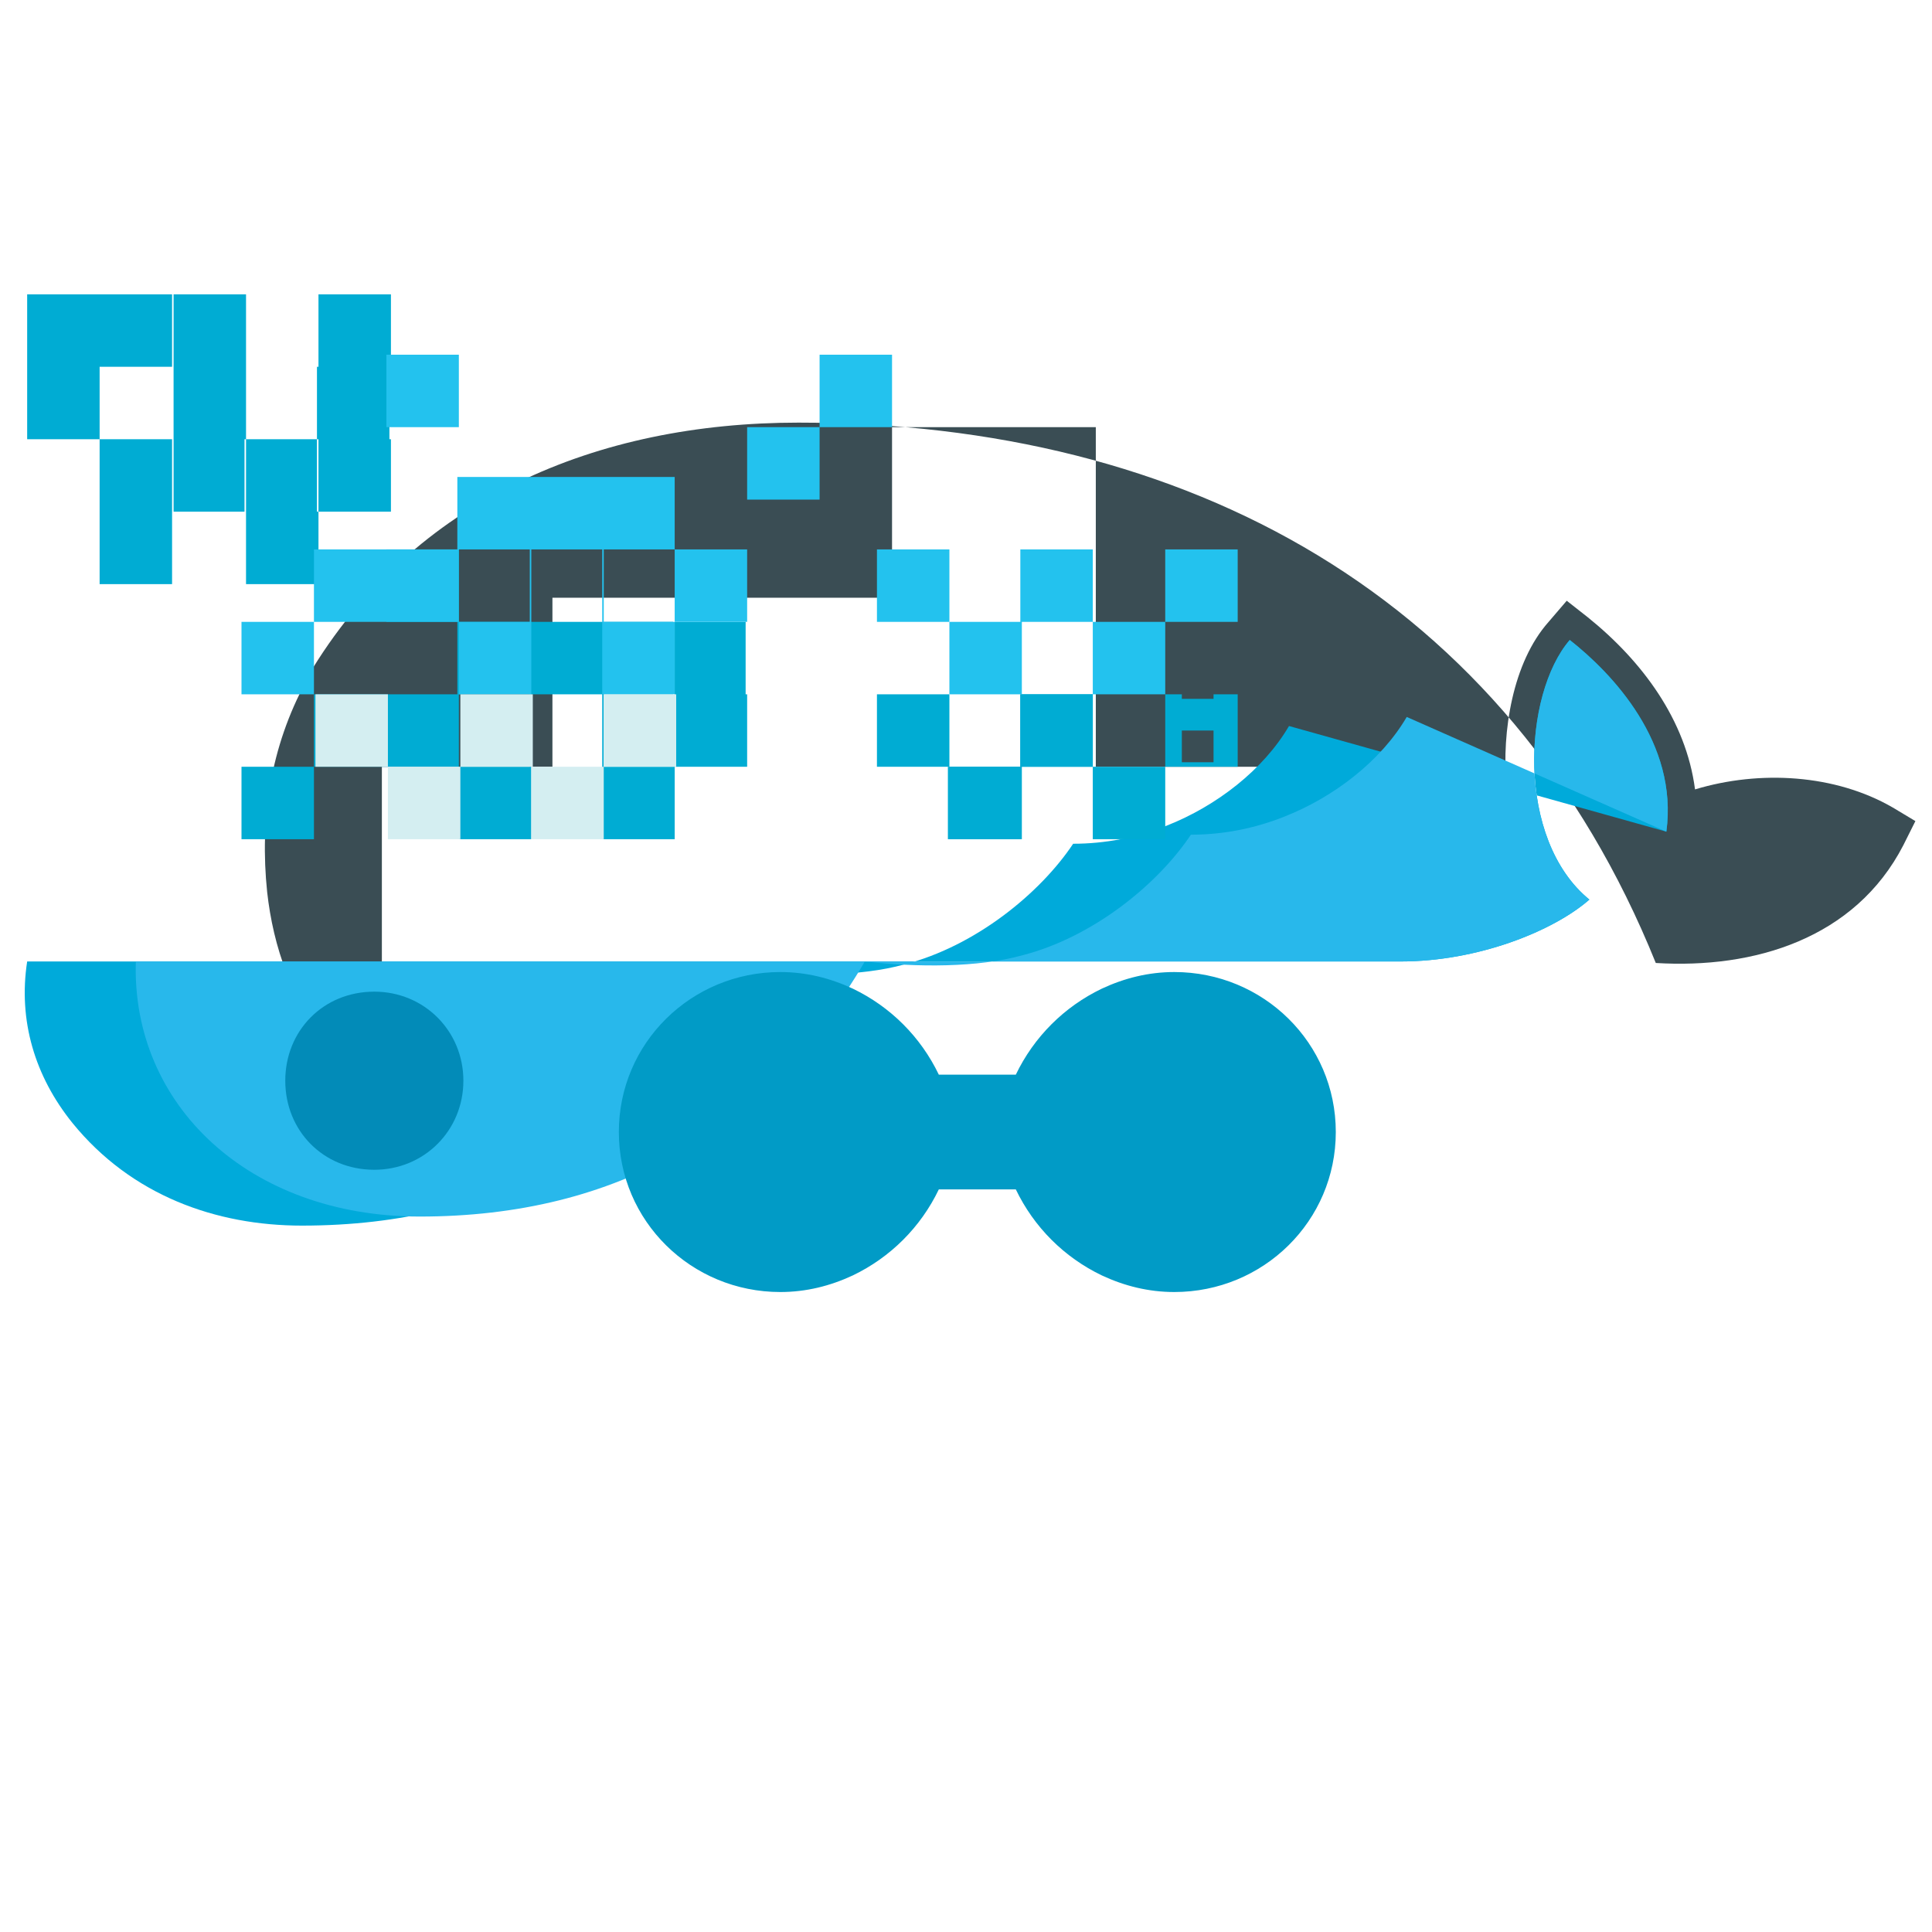 <?xml version="1.0" encoding="UTF-8" standalone="no"?>
<svg xmlns="http://www.w3.org/2000/svg" viewBox="0 0 128 128">
  <path fill-rule="evenodd" clip-rule="evenodd" fill="#3A4D54" d="M73.8 50.8h11.3v11.5h5.7c2.6 0 5.3-.5 7.8-1.3 1.2-.4 2.6-1 3.8-1.7-1.6-2.1-2.4-4.7-2.6-7.3-.3-3.5.4-8.1 2.8-10.8l1.2-1.4 1.4 1.1c3.6 2.9 6.5 6.8 7.1 11.4 4.3-1.3 9.3-1 13.1 1.2l1.5.9-.8 1.6c-3.2 6.2-9.9 8.2-16.4 7.8-9.8-24.3-31-35.8-56.8-35.8-13.3 0-25.5 5-32.5 16.8l-.1.3c-2.4 4.4-3.1 9.2-2.6 14 .2 1.8.6 3.6 1.3 5.4l.5 1.2h5.8V50.8h11.3V39.6h22.5V28.3h13.5v22.5z"/>
  <path fill="#00AADA" d="M110.4 55.1c.8-5.9-3.6-10.5-6.4-12.7-3.1 3.6-3.6 13.2 1.3 17.2-2.4 2.1-7.4 4.1-12.5 4.1H1.8c-.6 3.9.5 7.6 3 10.7 3.9 4.8 9.5 6.8 15.2 6.8 13.1 0 22.9-5.7 29.5-16.9 3.5.4 7.5.4 10.4-.4 4.7-1.2 9-4.7 11.2-8 2.1 0 4.2-.4 6.2-1.2 3.3-1.3 6.4-3.7 8.1-6.6z"/>
  <path fill="#28B8EB" d="M110.4 55.1c.8-5.9-3.6-10.5-6.4-12.7-3.1 3.6-3.6 13.2 1.3 17.2-2.4 2.1-7.4 4.1-12.5 4.1H9c-.3 9.5 7.5 16.9 18.8 16.9 13.1 0 22.9-5.7 29.5-16.9 3.5.4 7.5.4 10.4-.4 4.7-1.2 9-4.7 11.2-8 2.1 0 4.2-.4 6.2-1.2 3.3-1.3 6.4-3.7 8.1-6.6z"/>
  <path fill="#028BB8" d="M18.9 71.6c0 3.3 2.5 5.9 5.9 5.9 3.3 0 5.9-2.6 5.9-5.9s-2.6-5.9-5.9-5.9c-3.4 0-5.9 2.6-5.9 5.9"/>
  <path fill="#019BC6" d="M73 65.5c1.5-.7 3.1-1.1 4.8-1.1 5.9 0 10.7 4.7 10.7 10.6 0 5.9-4.8 10.6-10.7 10.6-1.7 0-3.3-.4-4.8-1.1-2.5-1.2-4.5-3.2-5.7-5.7h-5.1c-1.2 2.5-3.2 4.5-5.7 5.7-1.5.7-3.1 1.1-4.8 1.1-5.9 0-10.7-4.7-10.7-10.6 0-5.9 4.8-10.6 10.7-10.6 1.7 0 3.3.4 4.8 1.1 2.5 1.2 4.5 3.2 5.7 5.7h5.1c1.2-2.5 3.2-4.5 5.7-5.7z"/>
  <path fill-rule="evenodd" clip-rule="evenodd" fill="#00ACD3" d="M25.9 33.9h-4.8v-4.8h4.8v4.8zm0-9.6h-4.8v-4.8h4.8V24.3zm-4.8 14.4h-4.8v-4.8h4.8v4.8zm-4.8-4.8h-4.8v-4.8h4.8v4.8zm0-9.6h-4.8v-4.8h4.8V24.3zm9.5 9.6h-4.8v-4.8h4.8v4.8zm-14.3 0H6.6v-4.8h4.8v4.8zm4.8 4.8H6.6v-4.8h4.8v4.8zm0-14.4H6.6v-4.8h4.8V24.3zm-4.8 0H1.8v-4.8h4.8V24.3zm14.3 4.8h-4.8v-4.8h4.8v4.8zm-19.1 0H1.8v-4.8h4.8v4.8zm9.6 0h-4.8v-4.8h4.8v4.8zm4.7 4.8h-4.8v-4.8h4.8v4.8zm4.8 0h-4.8v-4.8h4.8v4.8z"/>
  <path fill-rule="evenodd" clip-rule="evenodd" fill="#23C2EE" d="M59.1 28.3h-4.8v-4.8h4.8v4.8zm-4.8 4.8h-4.8v-4.8h4.8v4.8zm-4.8-4.8h-4.8v-4.8h4.8v4.8zm-4.8 4.8h-4.8v-4.8h4.8v4.8zm-4.7-4.8h-4.8v-4.8h4.8v4.8zm-4.8 4.8h-4.8v-4.8h4.8v4.8zm14.3-4.8h-4.8v-4.8h4.8v4.8zm-4.8 4.8h-4.8v-4.8h4.8v4.8zm-4.7-4.8h-4.8v-4.8h4.8v4.8zm-4.8 4.8h-4.8v-4.8h4.8v4.8zm-4.8-4.8h-4.8v-4.8h4.8v4.8z"/>
  <path fill-rule="evenodd" clip-rule="evenodd" fill="#00ACD3" d="M49.5 50.8h-4.8v-4.8h4.8v4.8zm-4.8 4.8h-4.8v-4.8h4.8v4.8zm-4.7-4.8h-4.8v-4.8h4.8v4.8zm-4.8 4.8h-4.8v-4.8h4.8v4.8zm-4.8-4.8h-4.8v-4.8h4.8v4.8zm9.5 0h-4.8v-4.8h4.8v4.8zm-14.3 0h-4.8v-4.8h4.8v4.8zm4.8 4.8h-4.8v-4.8h4.8v4.8zm-9.6 0h-4.8v-4.8h4.8v4.8zm9.6 0h-4.8v-4.8h4.8v4.8zm0-14.4h-4.8v-4.8h4.8v4.8zm4.7 4.8h-4.8v-4.8h4.8v4.8zm4.8 0h-4.8v-4.8h4.8v4.8zm4.8 0h-4.8v-4.8h4.8v4.8zm4.7 0h-4.8v-4.8h4.8v4.8z"/>
  <path fill-rule="evenodd" clip-rule="evenodd" fill="#23C2EE" d="M49.5 41.2h-4.8v-4.8h4.8v4.8zm-4.8 4.8h-4.8v-4.8h4.8V46zm-4.7-4.8h-4.8v-4.8h4.8v4.8zm-4.8 4.8h-4.8v-4.8h4.8V46zm-4.8-4.8h-4.8v-4.8h4.8v4.8zm9.5 0h-4.8v-4.8h4.8v4.8zm-14.3 0h-4.8v-4.8h4.8v4.8zm4.8 4.8h-4.8v-4.8h4.8V46zm-9.6 0h-4.8v-4.8h4.8V46zm9.6 0h-4.8v-4.8h4.8V46zm4.7-9.6h-4.8v-4.8h4.8v4.8zm4.8 0h-4.8v-4.8h4.8v4.8zm4.8 0h-4.8v-4.8h4.8v4.8z"/>
  <path fill-rule="evenodd" clip-rule="evenodd" fill="#00ACD3" d="M82 50.8h-4.8v-4.8H82v4.8zm-4.8 4.8h-4.8v-4.8h4.8v4.8zm-4.8-4.8h-4.8v-4.8h4.8v4.8zm-4.7 4.8h-4.8v-4.8h4.8v4.8zm-4.8-4.8h-4.8v-4.8h4.8v4.8z"/>
  <path fill-rule="evenodd" clip-rule="evenodd" fill="#23C2EE" d="M82 41.2h-4.8v-4.8H82v4.8zm-4.8 4.8h-4.8v-4.8h4.8V46zm-4.8-4.8h-4.8v-4.8h4.8v4.8zm-4.7 4.8h-4.8v-4.8h4.8V46zm-4.8-4.8h-4.8v-4.8h4.8v4.8z"/>
  <path fill-rule="evenodd" clip-rule="evenodd" fill="#00ACD3" d="M72.4 50.8h-4.8v-4.8h4.8v4.8zm-4.8 4.8h-4.8v-4.8h4.8v4.8z"/>
  <path fill-rule="evenodd" clip-rule="evenodd" fill="#D4EEF1" d="M44.8 50.8H40v-4.8h4.8v4.8zm-4.8 4.8h-4.8v-4.8H40v4.8zm-4.7-4.8h-4.8v-4.8h4.8v4.8zm-4.8 4.8h-4.8v-4.8h4.8v4.8zm-4.8-4.8h-4.8v-4.8h4.8v4.8z"/>
  <path fill-rule="evenodd" clip-rule="evenodd" fill="#3A4D54" d="M78.3 48.4h2.1v2.1h-2.1v-2.1zm0-4.2h2.1v2.1h-2.1v-2.1z"/>
</svg>
